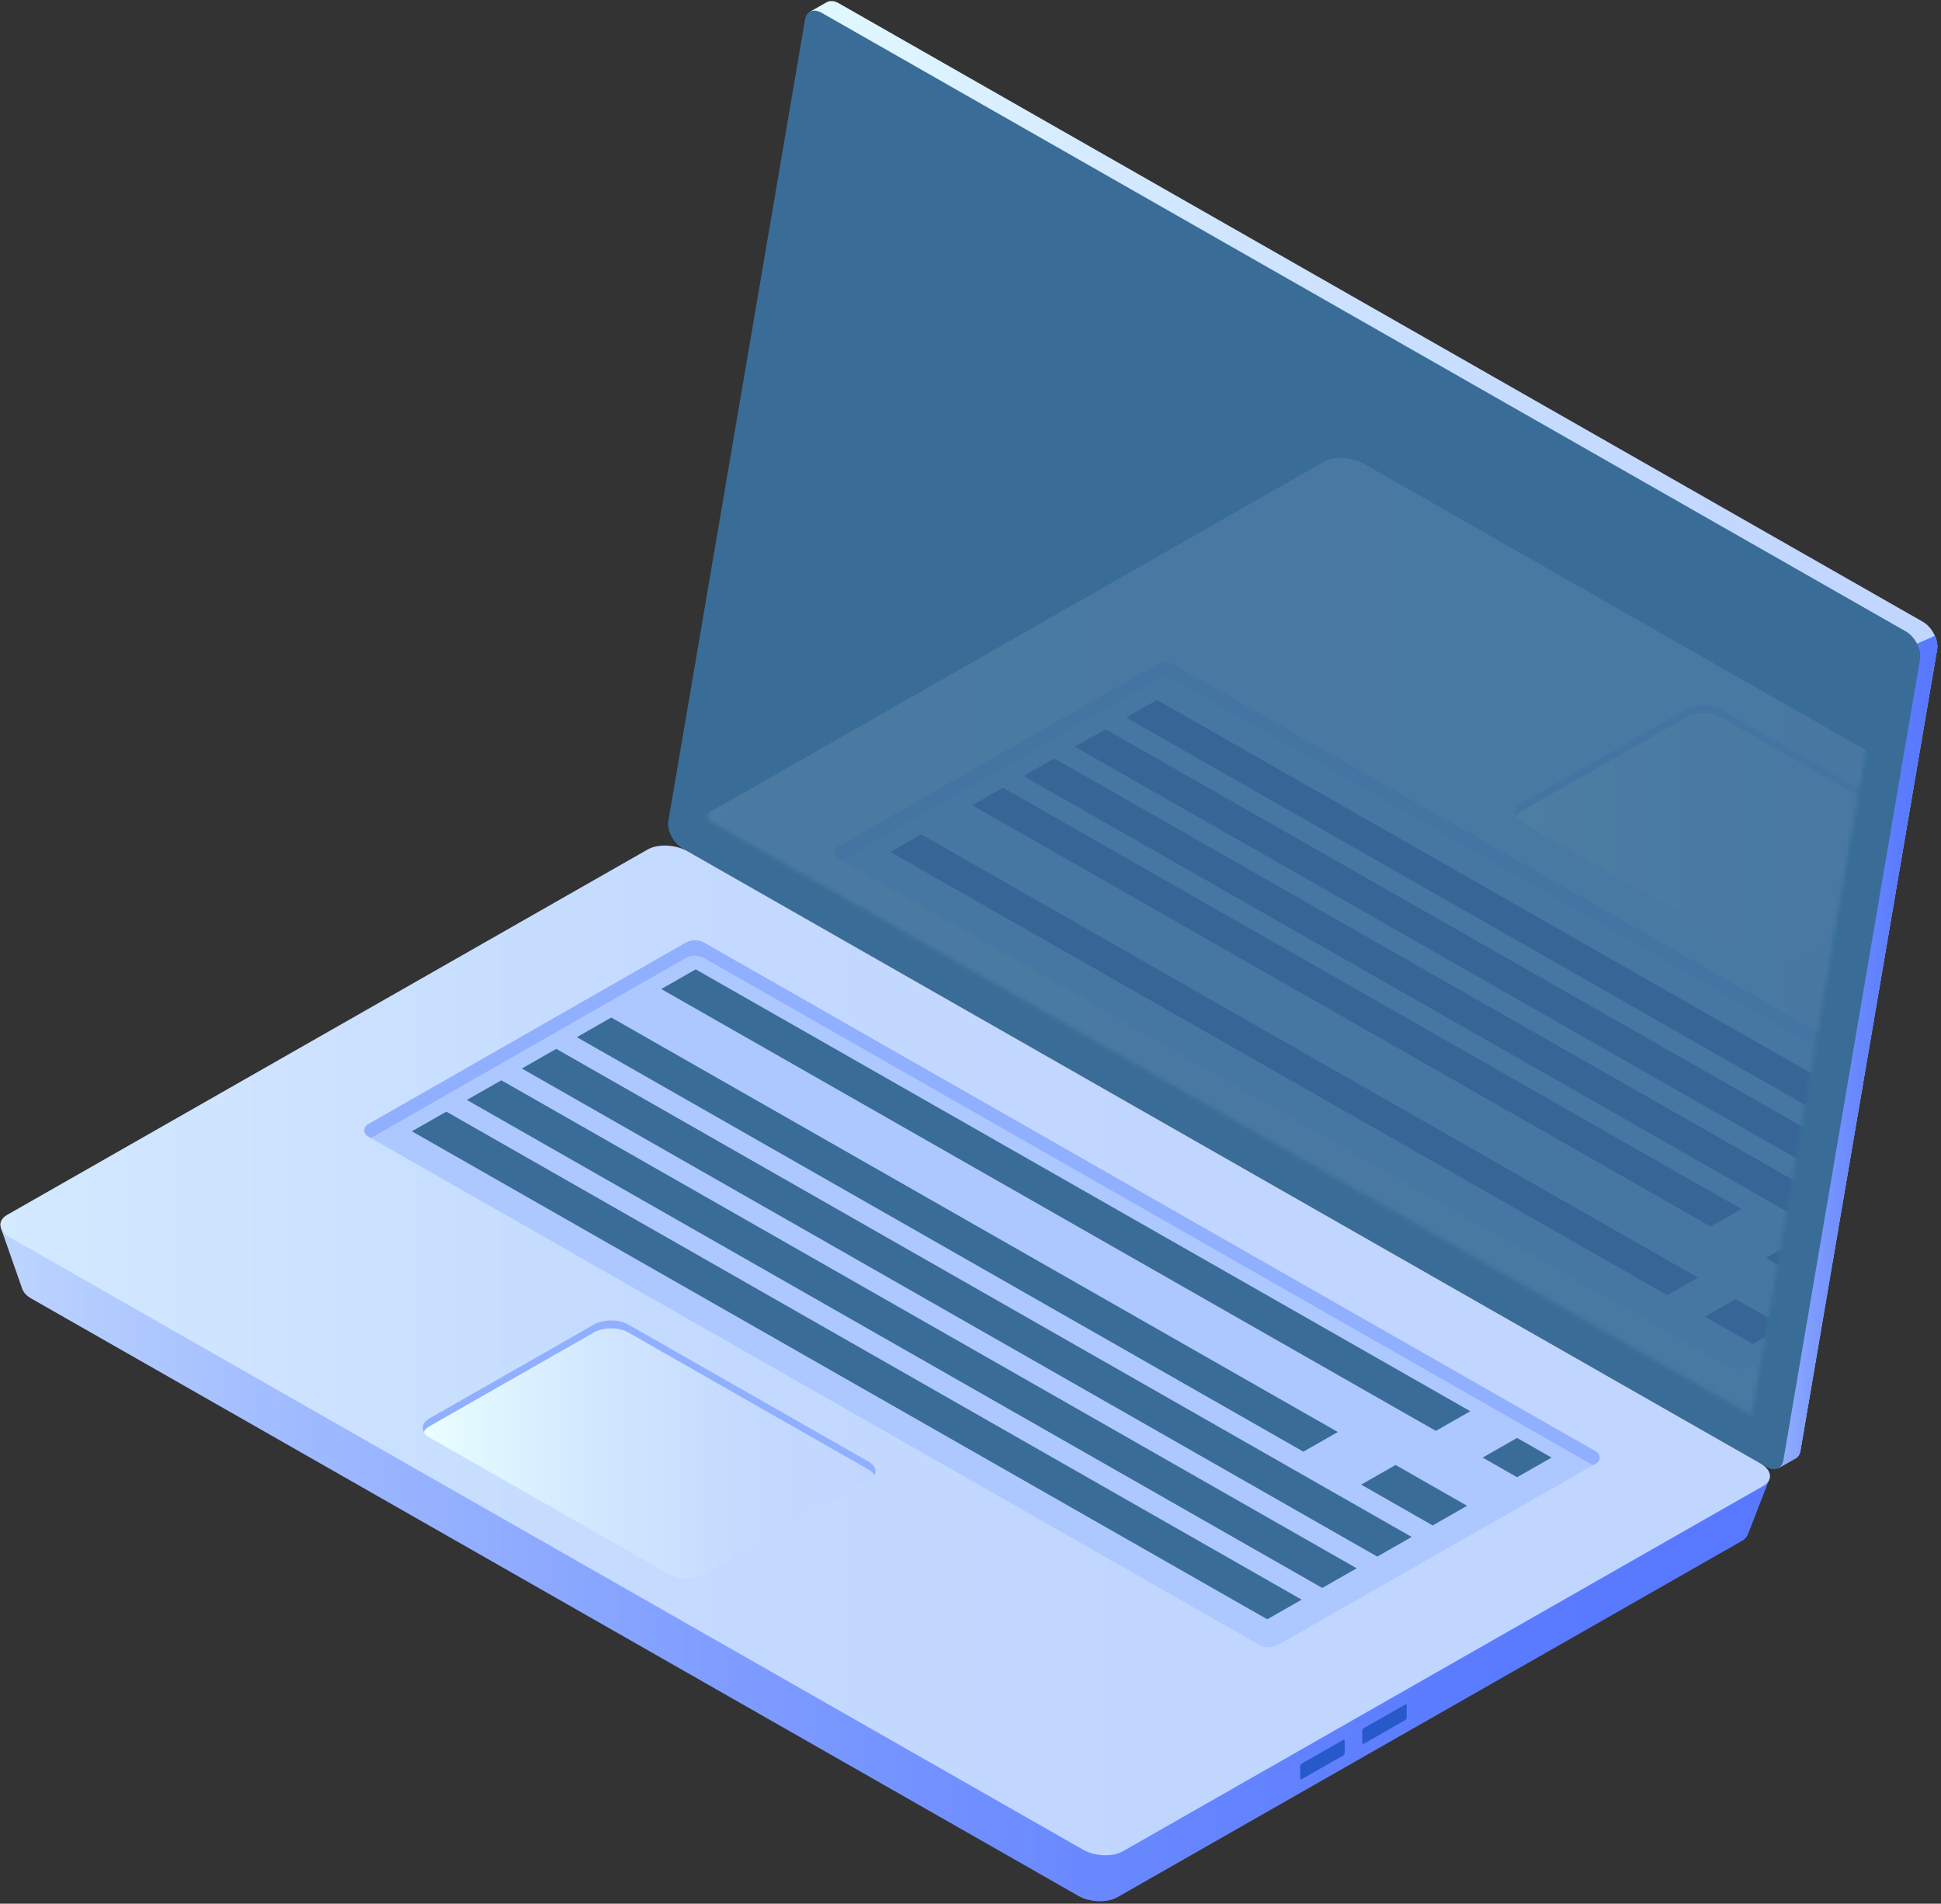 <svg width="465" height="456" viewBox="0 0 465 456" fill="none" xmlns="http://www.w3.org/2000/svg">
<rect x="0" y="0" width="465" height="456" fill="#333333" stroke="none"/>
<path d="M164.176 194.377L196.674 3.881L194.056 2.796L197.975 0.577C198.735 0.093 199.816 0.126 200.999 0.81L460.701 148.964C462.829 150.183 464.451 153.304 464.079 155.49L431.327 347.487C431.158 348.489 430.651 349.156 429.959 349.44L426.125 351.626L425.466 348.088L425.685 348.155L167.554 200.902C165.426 199.684 163.804 196.563 164.176 194.377Z" fill="url(#paint0_linear_81_710)"/>
<path d="M459.265 154.171L463.539 152.302C464.012 153.387 464.248 154.522 464.096 155.473L431.344 347.471C431.175 348.472 430.668 349.14 429.976 349.423L426.142 351.61L425.483 348.072L425.702 348.138L412.645 340.695L459.282 154.155L459.265 154.171Z" fill="url(#paint1_linear_81_710)"/>
<path d="M163.466 203.206L423.169 351.359C425.179 352.511 426.885 351.843 427.239 349.791L459.992 157.793C460.363 155.607 458.759 152.486 456.613 151.267L196.928 3.114C194.918 1.962 193.212 2.63 192.857 4.682L160.105 196.68C159.733 198.866 161.338 201.987 163.483 203.206H163.466Z" fill="#396D97"/>
<g opacity="0.51">
<path d="M200.323 15.364L450.651 158.177L419.605 339.009L169.446 196.296L200.323 15.364Z" fill="#396D97"/>
</g>
<path d="M0.213 294.114L14.384 301.424L156.507 220.346C158.889 218.994 163.044 219.161 165.78 220.73L410.889 360.555C413.237 359.254 423.929 354.18 423.929 354.18L418.743 367.532H418.726C418.507 368.133 418.051 368.683 417.274 369.117L267.601 454.501C265.219 455.853 261.064 455.686 258.327 454.118L7.493 311.037C6.361 310.386 5.668 309.619 5.381 308.834H5.364L0.213 294.131V294.114Z" fill="url(#paint2_linear_81_710)"/>
<path d="M2.408 296.417L259.476 443.069C262.297 444.671 266.553 444.855 268.986 443.453L422.392 355.949C424.824 354.564 424.52 352.127 421.716 350.525L164.649 203.873C161.828 202.271 157.571 202.087 155.139 203.489L1.733 290.993C-0.7 292.378 -0.395 294.815 2.408 296.417Z" fill="url(#paint3_linear_81_710)"/>
<path d="M337.007 411.342V408.555C337.007 408.288 336.838 408.171 336.652 408.288L326.703 413.962C326.5 414.079 326.348 414.379 326.348 414.647V417.434C326.348 417.701 326.517 417.818 326.703 417.701L336.652 412.026C336.855 411.909 337.007 411.609 337.007 411.342Z" fill="#2859CB"/>
<path d="M322.142 419.82V417.033C322.142 416.766 321.973 416.649 321.788 416.766L311.839 422.441C311.636 422.557 311.484 422.858 311.484 423.125V425.912C311.484 426.179 311.653 426.296 311.839 426.179L321.788 420.505C321.99 420.388 322.142 420.087 322.142 419.82Z" fill="#2859CB"/>
<path d="M382.393 347.738L168.77 225.87C167.351 225.052 165.595 225.052 164.176 225.87L88.098 269.363C87 269.981 87 271.55 88.098 272.167L301.62 393.968C303.038 394.786 304.795 394.786 306.214 393.968L382.393 350.542C383.491 349.924 383.491 348.355 382.393 347.738Z" fill="#ADC8FF"/>
<path d="M382.393 350.542L381.633 350.976L168.77 229.542C167.351 228.724 165.595 228.724 164.176 229.542L88.875 272.584L88.115 272.15C87.017 271.533 87.017 269.964 88.115 269.347L164.193 225.853C165.611 225.036 167.368 225.036 168.787 225.853L382.41 347.721C383.508 348.339 383.508 349.907 382.41 350.525L382.393 350.542Z" fill="#91AFFF"/>
<path d="M158.416 236.902L343.983 342.748L352.242 338.041L166.676 232.195L158.416 236.902Z" fill="#396D97"/>
<path d="M138.197 248.434L312.244 347.721L320.504 343.015L146.44 243.728L138.197 248.434Z" fill="#396D97"/>
<path d="M125.022 255.945L329.946 372.856L338.189 368.149L133.265 251.238L125.022 255.945Z" fill="#396D97"/>
<path d="M111.847 263.472L316.771 380.366L325.014 375.659L120.107 258.765L111.847 263.472Z" fill="#396D97"/>
<path d="M98.671 270.982L303.596 387.876L311.839 383.17L106.931 266.276L98.671 270.982Z" fill="#396D97"/>
<path d="M355.198 349.14L363.441 353.846L371.701 349.14L363.441 344.433L355.198 349.14Z" fill="#396D97"/>
<path d="M326.095 355.615L343.223 365.395L351.465 360.689L334.338 350.909L326.095 355.615Z" fill="#396D97"/>
<path d="M160.544 377.228L102.945 344.367C100.698 343.081 100.698 340.995 102.945 339.71L142.335 317.246C144.582 315.961 148.23 315.961 150.494 317.246L208.093 350.108C210.339 351.393 210.339 353.479 208.093 354.764L168.703 377.228C166.456 378.513 162.807 378.513 160.544 377.228Z" fill="url(#paint4_linear_81_710)"/>
<path d="M208.076 352.01L150.477 319.148C148.23 317.863 144.582 317.863 142.318 319.148L102.928 341.613C102.236 342.013 101.78 342.481 101.509 342.981C100.918 341.863 101.374 340.595 102.928 339.71L142.318 317.246C144.565 315.961 148.213 315.961 150.477 317.246L208.076 350.108C209.63 350.992 210.086 352.261 209.495 353.379C209.225 352.878 208.768 352.394 208.076 352.01Z" fill="#91AFFF"/>
<g opacity="0.11">
<mask id="mask0_81_710" style="mask-type:luminance" maskUnits="userSpaceOnUse" x="169" y="15" width="282" height="325">
<path d="M200.323 15.364L450.651 158.177L419.605 339.009L169.446 196.296L200.323 15.364Z" fill="white"/>
</mask>
<g mask="url(#mask0_81_710)">
<path d="M164.378 203.573L421.446 350.224C424.267 351.827 428.523 352.01 430.956 350.608L584.362 263.105C586.794 261.719 586.49 259.283 583.686 257.68L326.619 111.029C323.798 109.427 319.541 109.243 317.109 110.645L163.703 198.149C161.27 199.534 161.574 201.971 164.378 203.573Z" fill="url(#paint5_linear_81_710)"/>
<path d="M422.206 229.859L364.607 196.997C362.36 195.712 362.36 193.626 364.607 192.341L403.997 169.876C406.244 168.591 409.892 168.591 412.156 169.876L469.755 202.738C472.001 204.023 472.001 206.109 469.755 207.395L430.364 229.859C428.118 231.144 424.469 231.144 422.206 229.859Z" fill="url(#paint6_linear_81_710)"/>
<path d="M469.755 204.641L412.156 171.779C409.909 170.494 406.261 170.494 403.997 171.779L364.607 194.243C363.914 194.644 363.458 195.111 363.188 195.612C362.597 194.494 363.053 193.225 364.607 192.341L403.997 169.876C406.244 168.591 409.892 168.591 412.156 169.876L469.755 202.738C471.309 203.623 471.765 204.891 471.174 206.009C470.903 205.509 470.447 205.025 469.755 204.641Z" fill="#91AFFF"/>
<path d="M495.075 281.213L281.451 159.345C280.033 158.527 278.276 158.527 276.857 159.345L200.779 202.838C199.681 203.456 199.681 205.025 200.779 205.642L414.301 327.443C415.72 328.261 417.476 328.261 418.895 327.443L495.075 284.017C496.173 283.399 496.173 281.83 495.075 281.213Z" fill="#ADC8FF"/>
<path d="M495.075 284.017L494.314 284.451L281.451 163.017C280.032 162.199 278.276 162.199 276.857 163.017L201.556 206.06L200.796 205.626C199.698 205.008 199.698 203.439 200.796 202.822L276.874 159.329C278.293 158.511 280.049 158.511 281.468 159.329L495.091 281.196C496.189 281.814 496.189 283.383 495.091 284L495.075 284.017Z" fill="#91AFFF"/>
<path d="M220.694 199.868L406.784 306.03L399.42 310.236L213.312 204.073L220.694 199.868Z" fill="#242993"/>
<path d="M240.288 188.686L417.189 289.591L409.808 293.797L232.923 192.891L240.288 188.686Z" fill="#242993"/>
<path d="M430.381 297.118L446.918 306.548L439.536 310.753L423.017 301.324L430.381 297.118Z" fill="#242993"/>
<path d="M415.804 311.171L427.307 317.73L419.926 321.936L408.423 315.376L415.804 311.171Z" fill="#242993"/>
<path d="M252.584 181.676L459.198 299.538L451.833 303.744L245.203 185.882L252.584 181.676Z" fill="#242993"/>
<path d="M264.864 174.666L471.478 292.528L464.113 296.734L257.5 178.872L264.864 174.666Z" fill="#242993"/>
<path d="M277.161 167.657L483.774 285.519L476.393 289.725L269.78 171.862L277.161 167.657Z" fill="#242993"/>
</g>
</g>
<defs>
<linearGradient id="paint0_linear_81_710" x1="464.147" y1="175.935" x2="164.125" y2="175.935" gradientUnits="userSpaceOnUse">
<stop stop-color="#C0D6FF"/>
<stop offset="0.3" stop-color="#C4DAFF"/>
<stop offset="0.65" stop-color="#D3E9FF"/>
<stop offset="1" stop-color="#E9FFFF"/>
</linearGradient>
<linearGradient id="paint1_linear_81_710" x1="464.13" y1="251.956" x2="412.629" y2="251.956" gradientUnits="userSpaceOnUse">
<stop stop-color="#5778FF"/>
<stop offset="0.18" stop-color="#5B7CFF"/>
<stop offset="0.39" stop-color="#6A89FF"/>
<stop offset="0.61" stop-color="#819FFF"/>
<stop offset="0.85" stop-color="#A2BDFF"/>
<stop offset="1" stop-color="#BCD5FF"/>
</linearGradient>
<linearGradient id="paint2_linear_81_710" x1="423.946" y1="337.424" x2="0.23" y2="337.424" gradientUnits="userSpaceOnUse">
<stop stop-color="#5778FF"/>
<stop offset="0.18" stop-color="#5B7CFF"/>
<stop offset="0.39" stop-color="#6A89FF"/>
<stop offset="0.61" stop-color="#819FFF"/>
<stop offset="0.85" stop-color="#A2BDFF"/>
<stop offset="1" stop-color="#BCD5FF"/>
</linearGradient>
<linearGradient id="paint3_linear_81_710" x1="281.57" y1="323.454" x2="-142.366" y2="323.454" gradientUnits="userSpaceOnUse">
<stop stop-color="#C0D6FF"/>
<stop offset="0.3" stop-color="#C4DAFF"/>
<stop offset="0.65" stop-color="#D3E9FF"/>
<stop offset="1" stop-color="#E9FFFF"/>
</linearGradient>
<linearGradient id="paint4_linear_81_710" x1="209.782" y1="347.237" x2="101.256" y2="347.237" gradientUnits="userSpaceOnUse">
<stop stop-color="#C0D6FF"/>
<stop offset="0.3" stop-color="#C4DAFF"/>
<stop offset="0.65" stop-color="#D3E9FF"/>
<stop offset="1" stop-color="#E9FFFF"/>
</linearGradient>
<linearGradient id="paint5_linear_81_710" x1="443.54" y1="230.61" x2="19.604" y2="230.61" gradientUnits="userSpaceOnUse">
<stop stop-color="#C0D6FF"/>
<stop offset="0.3" stop-color="#C4DAFF"/>
<stop offset="0.65" stop-color="#D3E9FF"/>
<stop offset="1" stop-color="#E9FFFF"/>
</linearGradient>
<linearGradient id="paint6_linear_81_710" x1="471.444" y1="199.868" x2="362.935" y2="199.868" gradientUnits="userSpaceOnUse">
<stop stop-color="#C0D6FF"/>
<stop offset="0.3" stop-color="#C4DAFF"/>
<stop offset="0.65" stop-color="#D3E9FF"/>
<stop offset="1" stop-color="#E9FFFF"/>
</linearGradient>
</defs>
</svg>
